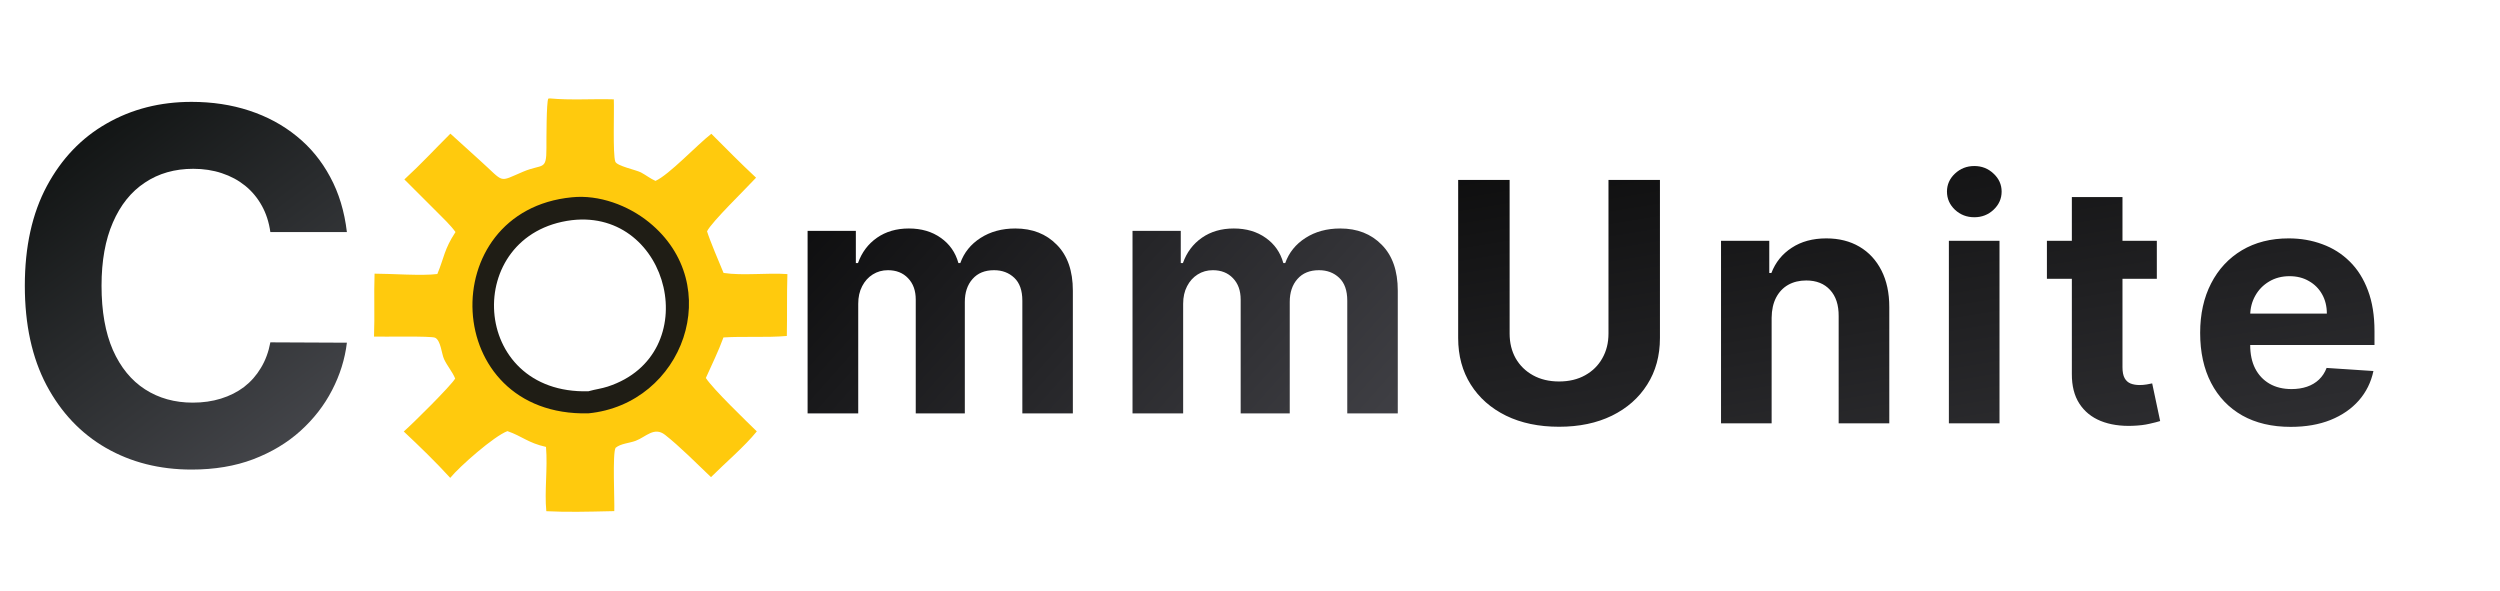 <svg width="127" height="30" viewBox="0 0 127 30" fill="none" xmlns="http://www.w3.org/2000/svg">
<path d="M41.026 21V11.727H43.477V13.363H43.586C43.779 12.82 44.101 12.391 44.552 12.077C45.003 11.764 45.542 11.607 46.17 11.607C46.806 11.607 47.347 11.765 47.794 12.084C48.24 12.397 48.538 12.824 48.687 13.363H48.784C48.973 12.832 49.315 12.407 49.81 12.089C50.309 11.768 50.899 11.607 51.579 11.607C52.444 11.607 53.146 11.882 53.686 12.434C54.229 12.981 54.501 13.758 54.501 14.764V21H51.935V15.271C51.935 14.756 51.798 14.369 51.525 14.112C51.251 13.854 50.909 13.726 50.498 13.726C50.031 13.726 49.667 13.874 49.406 14.172C49.144 14.466 49.013 14.854 49.013 15.337V21H46.52V15.217C46.52 14.762 46.389 14.4 46.127 14.13C45.87 13.86 45.53 13.726 45.107 13.726C44.822 13.726 44.564 13.798 44.334 13.943C44.109 14.084 43.93 14.283 43.797 14.54C43.664 14.794 43.598 15.092 43.598 15.434V21H41.026ZM57.532 21V11.727H59.983V13.363H60.092C60.285 12.82 60.607 12.391 61.058 12.077C61.508 11.764 62.048 11.607 62.676 11.607C63.312 11.607 63.853 11.765 64.299 12.084C64.746 12.397 65.044 12.824 65.193 13.363H65.29C65.479 12.832 65.821 12.407 66.316 12.089C66.815 11.768 67.404 11.607 68.085 11.607C68.95 11.607 69.652 11.882 70.192 12.434C70.735 12.981 71.007 13.758 71.007 14.764V21H68.441V15.271C68.441 14.756 68.304 14.369 68.03 14.112C67.757 13.854 67.415 13.726 67.004 13.726C66.537 13.726 66.173 13.874 65.911 14.172C65.65 14.466 65.519 14.854 65.519 15.337V21H63.026V15.217C63.026 14.762 62.895 14.4 62.633 14.13C62.376 13.86 62.036 13.726 61.613 13.726C61.327 13.726 61.07 13.798 60.84 13.943C60.615 14.084 60.436 14.283 60.303 14.54C60.17 14.794 60.104 15.092 60.104 15.434V21H57.532Z" fill="url(#paint0_linear_511_4096)"/>
<path d="M17.622 11.789H13.734C13.663 11.286 13.518 10.839 13.299 10.448C13.08 10.052 12.799 9.715 12.456 9.436C12.112 9.158 11.716 8.945 11.266 8.797C10.822 8.649 10.34 8.575 9.819 8.575C8.878 8.575 8.058 8.809 7.36 9.277C6.661 9.738 6.12 10.413 5.735 11.301C5.35 12.183 5.158 13.254 5.158 14.515C5.158 15.811 5.35 16.9 5.735 17.782C6.126 18.663 6.67 19.329 7.369 19.779C8.067 20.229 8.875 20.454 9.792 20.454C10.307 20.454 10.784 20.386 11.222 20.25C11.665 20.113 12.059 19.915 12.402 19.655C12.746 19.389 13.03 19.066 13.255 18.687C13.485 18.308 13.645 17.876 13.734 17.391L17.622 17.409C17.522 18.243 17.27 19.048 16.868 19.823C16.471 20.593 15.936 21.282 15.261 21.892C14.592 22.496 13.793 22.975 12.864 23.33C11.941 23.68 10.896 23.854 9.73 23.854C8.108 23.854 6.658 23.487 5.38 22.753C4.107 22.019 3.101 20.957 2.362 19.566C1.628 18.175 1.261 16.491 1.261 14.515C1.261 12.532 1.634 10.845 2.379 9.454C3.125 8.063 4.137 7.004 5.415 6.276C6.694 5.542 8.132 5.175 9.73 5.175C10.784 5.175 11.76 5.323 12.66 5.619C13.565 5.915 14.367 6.347 15.066 6.915C15.764 7.477 16.332 8.167 16.77 8.984C17.214 9.8 17.498 10.736 17.622 11.789Z" fill="url(#paint1_linear_511_4096)"/>
<path d="M81.711 9.14H84.325V17.169C84.325 18.071 84.11 18.86 83.679 19.536C83.253 20.212 82.655 20.739 81.886 21.117C81.118 21.492 80.222 21.679 79.2 21.679C78.174 21.679 77.276 21.492 76.507 21.117C75.739 20.739 75.141 20.212 74.715 19.536C74.288 18.86 74.075 18.071 74.075 17.169V9.14H76.689V16.946C76.689 17.417 76.791 17.835 76.996 18.202C77.206 18.568 77.499 18.856 77.878 19.065C78.256 19.274 78.697 19.379 79.2 19.379C79.707 19.379 80.148 19.274 80.522 19.065C80.9 18.856 81.192 18.568 81.397 18.202C81.607 17.835 81.711 17.417 81.711 16.946V9.14ZM89.999 16.143V21.504H87.428V12.231H89.879V13.867H89.987C90.193 13.328 90.537 12.901 91.02 12.587C91.503 12.269 92.088 12.11 92.776 12.11C93.42 12.11 93.982 12.251 94.461 12.533C94.94 12.815 95.312 13.217 95.578 13.74C95.843 14.26 95.976 14.879 95.976 15.6V21.504H93.404V16.059C93.408 15.491 93.263 15.048 92.969 14.73C92.676 14.409 92.271 14.248 91.756 14.248C91.41 14.248 91.104 14.322 90.838 14.471C90.577 14.62 90.372 14.837 90.223 15.123C90.078 15.405 90.003 15.745 89.999 16.143ZM99.003 21.504V12.231H101.575V21.504H99.003ZM100.295 11.036C99.912 11.036 99.584 10.909 99.311 10.655C99.041 10.398 98.906 10.09 98.906 9.732C98.906 9.378 99.041 9.074 99.311 8.82C99.584 8.563 99.912 8.434 100.295 8.434C100.677 8.434 101.003 8.563 101.273 8.82C101.546 9.074 101.683 9.378 101.683 9.732C101.683 10.09 101.546 10.398 101.273 10.655C101.003 10.909 100.677 11.036 100.295 11.036ZM109.567 12.231V14.163H103.983V12.231H109.567ZM105.25 10.01H107.822V18.654C107.822 18.892 107.858 19.077 107.931 19.21C108.003 19.339 108.104 19.429 108.233 19.482C108.366 19.534 108.518 19.56 108.691 19.56C108.812 19.56 108.933 19.55 109.054 19.53C109.174 19.506 109.267 19.488 109.331 19.476L109.736 21.389C109.607 21.43 109.426 21.476 109.193 21.528C108.959 21.584 108.675 21.619 108.341 21.631C107.722 21.655 107.178 21.572 106.711 21.383C106.249 21.194 105.888 20.9 105.631 20.502C105.373 20.103 105.246 19.6 105.25 18.992V10.01ZM116.368 21.685C115.415 21.685 114.593 21.492 113.905 21.105C113.221 20.715 112.694 20.164 112.324 19.451C111.953 18.735 111.768 17.888 111.768 16.91C111.768 15.956 111.953 15.119 112.324 14.398C112.694 13.678 113.215 13.117 113.887 12.714C114.563 12.312 115.356 12.11 116.266 12.11C116.877 12.11 117.447 12.209 117.974 12.406C118.505 12.599 118.968 12.891 119.363 13.282C119.761 13.672 120.071 14.163 120.292 14.755C120.514 15.342 120.624 16.03 120.624 16.819V17.526H112.794V15.932H118.204C118.204 15.562 118.123 15.233 117.962 14.948C117.801 14.662 117.578 14.439 117.292 14.278C117.01 14.113 116.682 14.03 116.308 14.03C115.918 14.03 115.571 14.121 115.27 14.302C114.972 14.479 114.738 14.718 114.569 15.02C114.4 15.318 114.314 15.65 114.31 16.016V17.532C114.31 17.99 114.394 18.387 114.563 18.721C114.736 19.055 114.98 19.312 115.294 19.494C115.608 19.675 115.98 19.765 116.411 19.765C116.696 19.765 116.958 19.725 117.195 19.645C117.433 19.564 117.636 19.443 117.805 19.282C117.974 19.121 118.103 18.924 118.191 18.691L120.57 18.848C120.449 19.419 120.202 19.918 119.828 20.345C119.457 20.767 118.978 21.097 118.391 21.335C117.807 21.568 117.133 21.685 116.368 21.685Z" fill="url(#paint2_linear_511_4096)"/>
<path d="M27.936 5C28.975 5.098 30.125 5.015 31.181 5.046C31.209 5.649 31.123 7.831 31.258 8.213C31.335 8.431 32.325 8.635 32.56 8.759C32.812 8.892 33.038 9.075 33.299 9.19C34.004 8.868 35.389 7.379 36.136 6.796C36.898 7.559 37.614 8.288 38.408 9.027C37.901 9.58 36.148 11.275 35.918 11.751C36.033 12.143 36.567 13.421 36.757 13.865C37.74 14.015 38.965 13.85 40 13.924C39.966 14.972 39.993 16.019 39.971 17.067C38.9 17.159 37.824 17.076 36.752 17.142C36.489 17.86 36.167 18.509 35.857 19.202C36.228 19.773 37.922 21.403 38.446 21.914C37.82 22.689 36.843 23.513 36.119 24.238C35.444 23.593 34.501 22.649 33.783 22.089C33.231 21.659 32.81 22.198 32.291 22.393C31.972 22.513 31.538 22.529 31.272 22.748C31.107 23.031 31.227 25.43 31.206 25.965L30.923 25.971C29.877 25.995 28.797 26.023 27.753 25.969C27.653 24.963 27.828 23.786 27.737 22.703C26.826 22.501 26.53 22.161 25.778 21.901C25.1 22.152 23.341 23.698 22.872 24.276C22.129 23.462 21.315 22.673 20.511 21.92C20.941 21.548 22.901 19.607 23.123 19.23C22.981 18.884 22.715 18.585 22.556 18.239C22.432 17.968 22.393 17.298 22.105 17.157C21.907 17.06 19.446 17.116 19 17.099C19.041 16.034 18.989 14.967 19.028 13.902C19.881 13.902 21.458 14.022 22.217 13.919C22.567 13.08 22.56 12.666 23.14 11.787C22.862 11.407 22.512 11.088 22.184 10.754L20.542 9.115C21.408 8.32 22.071 7.593 22.88 6.79L24.362 8.133C25.672 9.308 25.281 9.269 26.575 8.722C27.573 8.3 27.761 8.699 27.759 7.52C27.758 7.109 27.756 5.162 27.854 5.009L27.936 5ZM29.167 11.067C23.42 11.626 23.7 20.22 29.849 20.074C33.792 19.687 35.579 14.722 32.361 12.105C31.497 11.402 30.291 10.951 29.167 11.067Z" fill="#FFCA0D"/>
<path d="M29.054 10.022C30.43 9.881 31.906 10.43 32.965 11.287C36.904 14.476 34.717 20.527 29.888 20.998C22.36 21.176 22.016 10.703 29.054 10.022ZM29.054 11.184C23.464 11.869 23.836 20.052 29.897 19.876L29.926 19.867C30.24 19.779 30.56 19.741 30.874 19.638C35.852 18.011 34.053 10.605 29.054 11.184Z" fill="#1F1D15"/>
<defs>
<linearGradient id="paint0_linear_511_4096" x1="40" y1="0" x2="89.554" y2="44.17" gradientUnits="userSpaceOnUse">
<stop/>
<stop offset="1" stop-color="#71717A"/>
</linearGradient>
<linearGradient id="paint1_linear_511_4096" x1="0" y1="6.605" x2="23.614" y2="37.818" gradientUnits="userSpaceOnUse">
<stop stop-color="#0B0E0D"/>
<stop offset="1" stop-color="#71717A"/>
</linearGradient>
<linearGradient id="paint2_linear_511_4096" x1="73" y1="5.504" x2="83.551" y2="69.936" gradientUnits="userSpaceOnUse">
<stop stop-color="#090909"/>
<stop offset="1" stop-color="#71717A"/>
</linearGradient>
</defs>
</svg>
